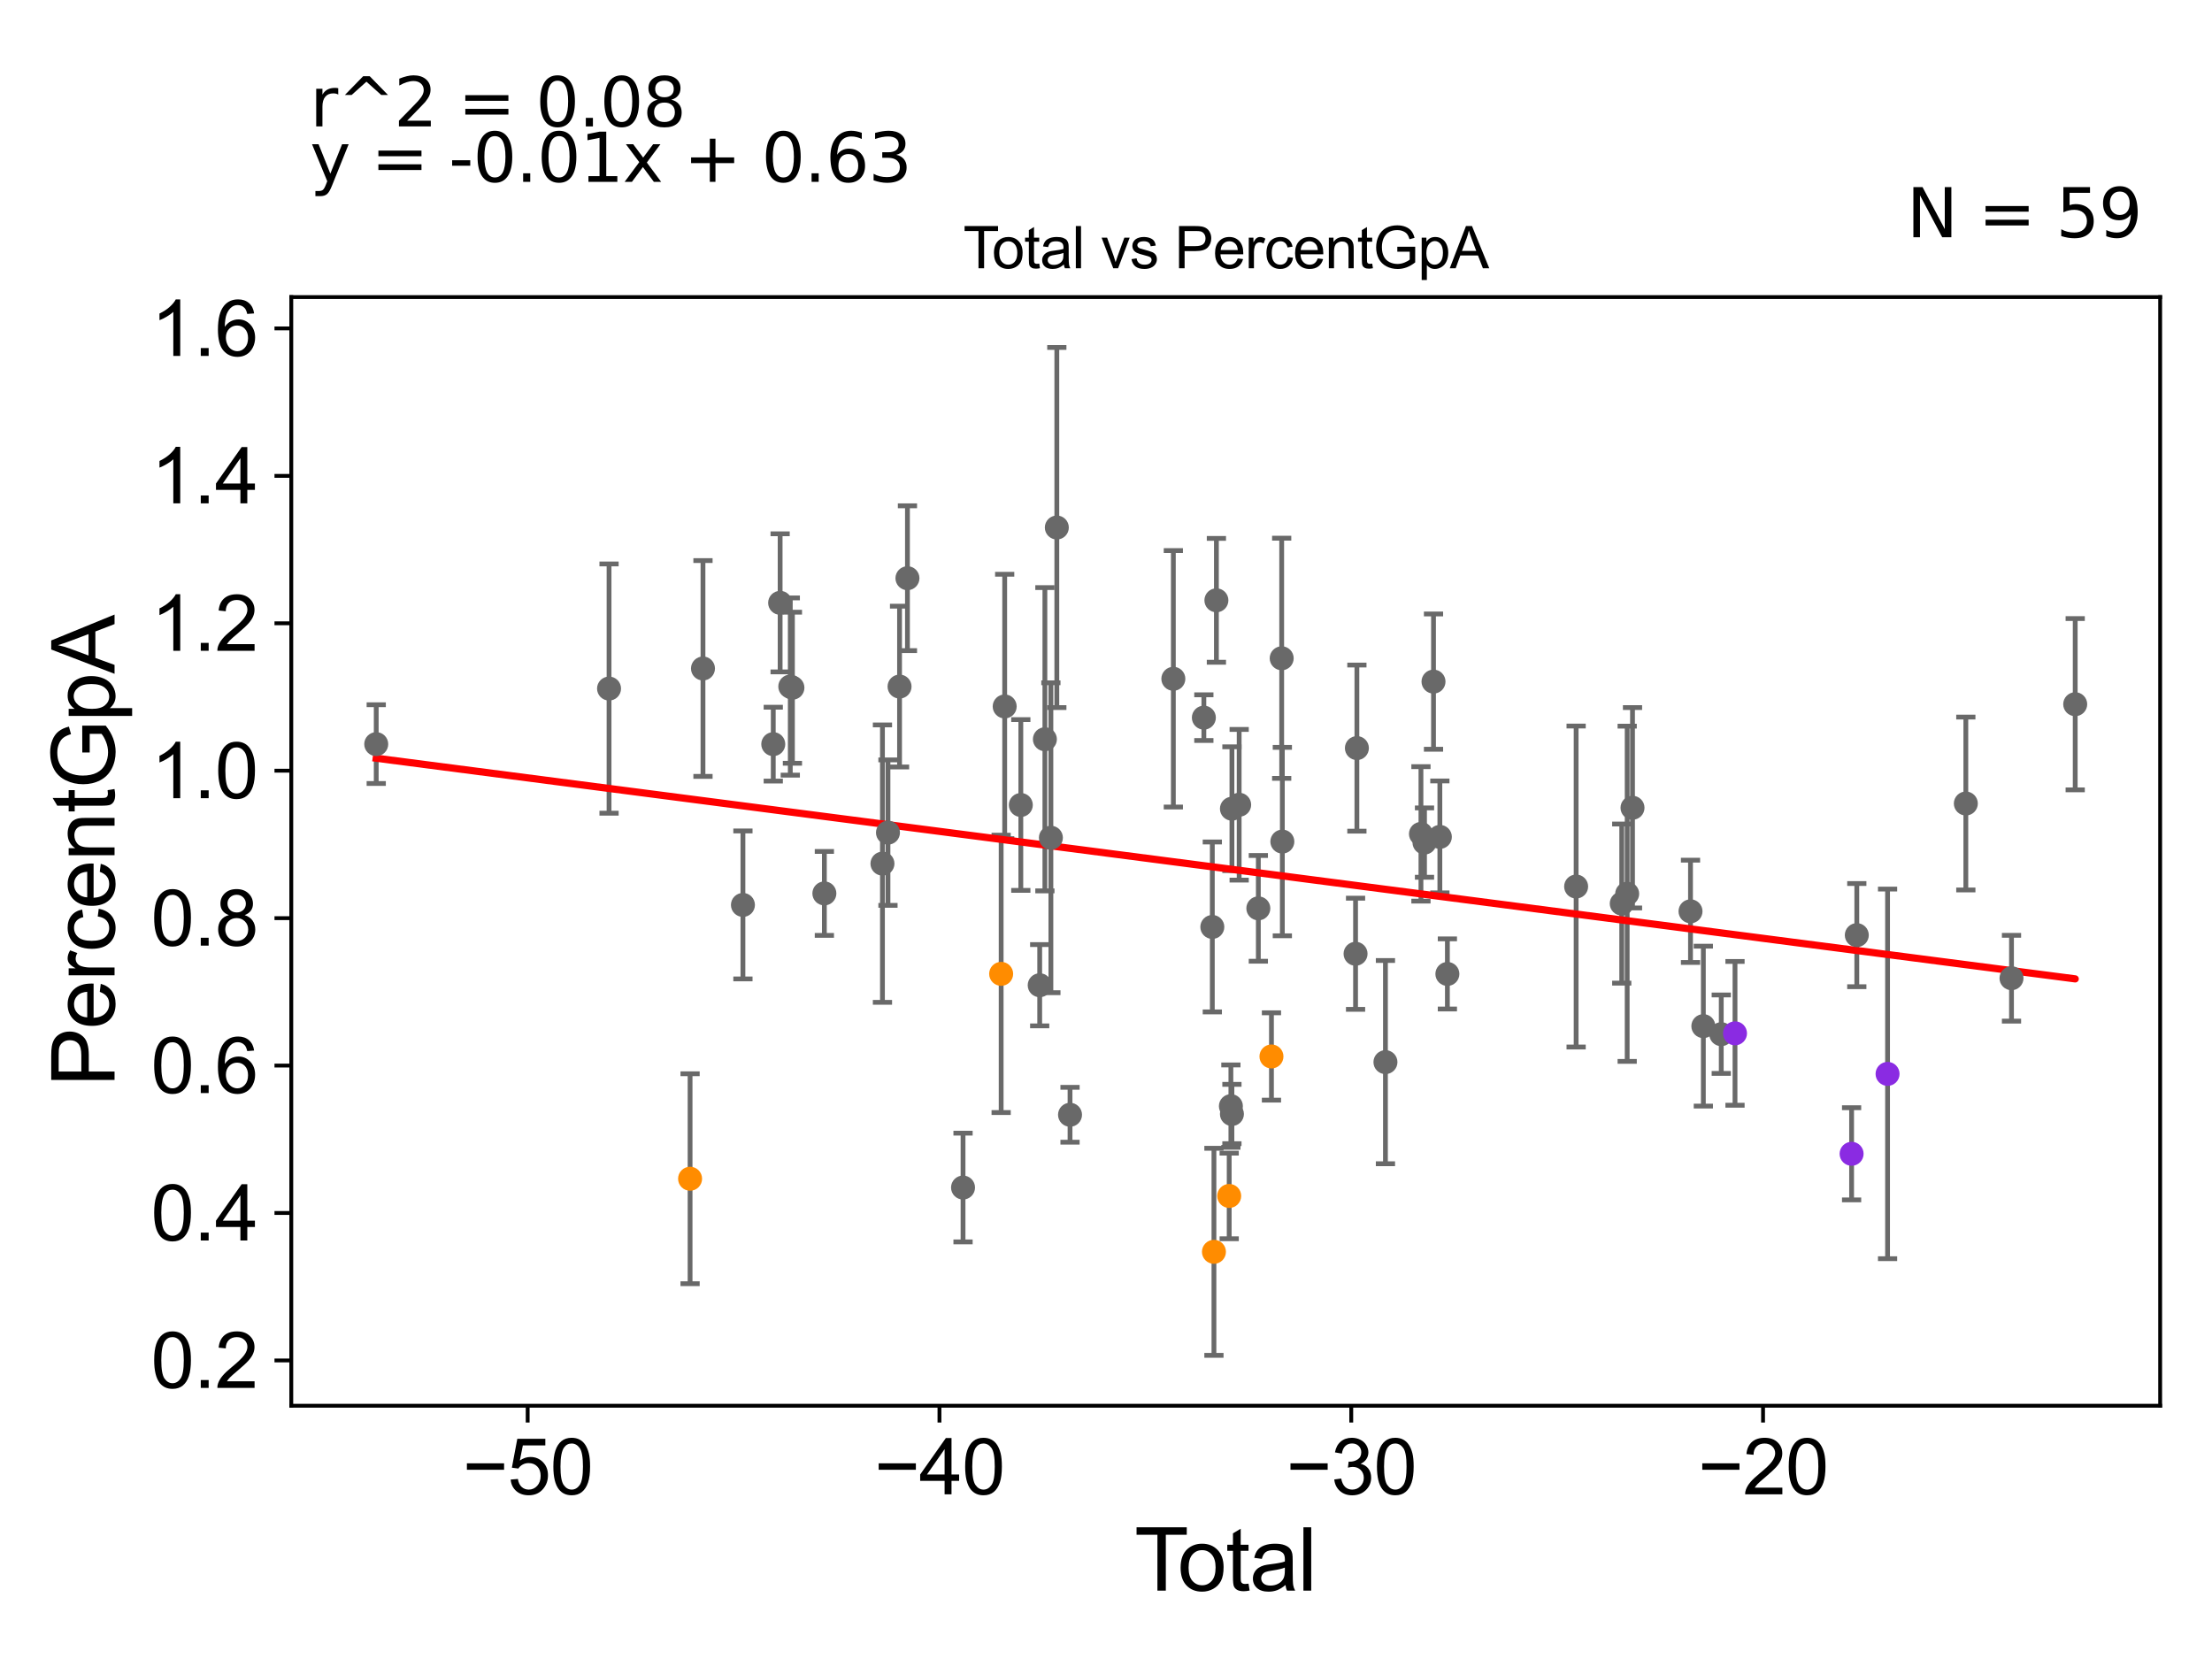 <?xml version="1.0" encoding="utf-8" standalone="no"?>
<!DOCTYPE svg PUBLIC "-//W3C//DTD SVG 1.1//EN"
  "http://www.w3.org/Graphics/SVG/1.1/DTD/svg11.dtd">
<svg xmlns:xlink="http://www.w3.org/1999/xlink" width="460.8pt" height="345.6pt" viewBox="0 0 460.8 345.6" xmlns="http://www.w3.org/2000/svg" version="1.1">
 <defs>
  <style type="text/css">*{stroke-linejoin: round; stroke-linecap: butt}</style>
 </defs>
 <g id="figure_1">
  <g id="patch_1">
   <path d="M 0 345.6 
L 460.8 345.6 
L 460.8 0 
L 0 0 
z
" style="fill: #ffffff"/>
  </g>
  <g id="axes_1">
   <g id="patch_2">
    <path d="M 60.68 292.84 
L 450 292.84 
L 450 61.886 
L 60.68 61.886 
z
" style="fill: #ffffff"/>
   </g>
   <g id="PathCollection_1">
    <defs>
     <path id="m882c957d33" d="M 0 1.118 
C 0.297 1.118 0.581 1 0.791 0.791 
C 1 0.581 1.118 0.297 1.118 0 
C 1.118 -0.297 1 -0.581 0.791 -0.791 
C 0.581 -1 0.297 -1.118 0 -1.118 
C -0.297 -1.118 -0.581 -1 -0.791 -0.791 
C -1 -0.581 -1.118 -0.297 -1.118 0 
C -1.118 0.297 -1 0.581 -0.791 0.791 
C -0.581 1 -0.297 1.118 0 1.118 
z
" style="stroke: #696969"/>
    </defs>
    <g clip-path="url(#p350c0c7e1f)">
     <use xlink:href="#m882c957d33" x="78.376" y="155.015" style="fill: #696969; stroke: #696969"/>
     <use xlink:href="#m882c957d33" x="256.632" y="232.071" style="fill: #696969; stroke: #696969"/>
     <use xlink:href="#m882c957d33" x="256.634" y="168.468" style="fill: #696969; stroke: #696969"/>
     <use xlink:href="#m882c957d33" x="258.141" y="167.646" style="fill: #696969; stroke: #696969"/>
     <use xlink:href="#m882c957d33" x="262.135" y="189.227" style="fill: #696969; stroke: #696969"/>
     <use xlink:href="#m882c957d33" x="266.999" y="137.132" style="fill: #696969; stroke: #696969"/>
     <use xlink:href="#m882c957d33" x="267.136" y="175.317" style="fill: #696969; stroke: #696969"/>
     <use xlink:href="#m882c957d33" x="282.388" y="198.688" style="fill: #696969; stroke: #696969"/>
     <use xlink:href="#m882c957d33" x="282.666" y="155.84" style="fill: #696969; stroke: #696969"/>
     <use xlink:href="#m882c957d33" x="288.614" y="221.26" style="fill: #696969; stroke: #696969"/>
     <use xlink:href="#m882c957d33" x="296.01" y="173.715" style="fill: #696969; stroke: #696969"/>
     <use xlink:href="#m882c957d33" x="296.751" y="175.524" style="fill: #696969; stroke: #696969"/>
     <use xlink:href="#m882c957d33" x="298.626" y="141.991" style="fill: #696969; stroke: #696969"/>
     <use xlink:href="#m882c957d33" x="299.95" y="174.341" style="fill: #696969; stroke: #696969"/>
     <use xlink:href="#m882c957d33" x="301.517" y="202.89" style="fill: #696969; stroke: #696969"/>
     <use xlink:href="#m882c957d33" x="328.337" y="184.68" style="fill: #696969; stroke: #696969"/>
     <use xlink:href="#m882c957d33" x="337.838" y="188.233" style="fill: #696969; stroke: #696969"/>
     <use xlink:href="#m882c957d33" x="338.972" y="186.19" style="fill: #696969; stroke: #696969"/>
     <use xlink:href="#m882c957d33" x="340.082" y="168.273" style="fill: #696969; stroke: #696969"/>
     <use xlink:href="#m882c957d33" x="352.164" y="189.844" style="fill: #696969; stroke: #696969"/>
     <use xlink:href="#m882c957d33" x="354.839" y="213.762" style="fill: #696969; stroke: #696969"/>
     <use xlink:href="#m882c957d33" x="358.569" y="215.44" style="fill: #696969; stroke: #696969"/>
     <use xlink:href="#m882c957d33" x="386.806" y="194.803" style="fill: #696969; stroke: #696969"/>
     <use xlink:href="#m882c957d33" x="409.519" y="167.387" style="fill: #696969; stroke: #696969"/>
     <use xlink:href="#m882c957d33" x="419.033" y="203.781" style="fill: #696969; stroke: #696969"/>
     <use xlink:href="#m882c957d33" x="253.399" y="125.057" style="fill: #696969; stroke: #696969"/>
     <use xlink:href="#m882c957d33" x="256.417" y="230.427" style="fill: #696969; stroke: #696969"/>
     <use xlink:href="#m882c957d33" x="252.549" y="193.1" style="fill: #696969; stroke: #696969"/>
     <use xlink:href="#m882c957d33" x="126.876" y="143.441" style="fill: #696969; stroke: #696969"/>
     <use xlink:href="#m882c957d33" x="146.443" y="139.257" style="fill: #696969; stroke: #696969"/>
     <use xlink:href="#m882c957d33" x="154.766" y="188.514" style="fill: #696969; stroke: #696969"/>
     <use xlink:href="#m882c957d33" x="161.085" y="155.017" style="fill: #696969; stroke: #696969"/>
     <use xlink:href="#m882c957d33" x="162.516" y="125.583" style="fill: #696969; stroke: #696969"/>
     <use xlink:href="#m882c957d33" x="164.631" y="143.019" style="fill: #696969; stroke: #696969"/>
     <use xlink:href="#m882c957d33" x="165.077" y="143.266" style="fill: #696969; stroke: #696969"/>
     <use xlink:href="#m882c957d33" x="171.732" y="186.114" style="fill: #696969; stroke: #696969"/>
     <use xlink:href="#m882c957d33" x="183.832" y="179.908" style="fill: #696969; stroke: #696969"/>
     <use xlink:href="#m882c957d33" x="184.98" y="173.454" style="fill: #696969; stroke: #696969"/>
     <use xlink:href="#m882c957d33" x="189.038" y="120.453" style="fill: #696969; stroke: #696969"/>
     <use xlink:href="#m882c957d33" x="200.618" y="247.387" style="fill: #696969; stroke: #696969"/>
     <use xlink:href="#m882c957d33" x="187.393" y="143.025" style="fill: #696969; stroke: #696969"/>
     <use xlink:href="#m882c957d33" x="209.295" y="147.166" style="fill: #696969; stroke: #696969"/>
     <use xlink:href="#m882c957d33" x="250.786" y="149.499" style="fill: #696969; stroke: #696969"/>
     <use xlink:href="#m882c957d33" x="244.43" y="141.405" style="fill: #696969; stroke: #696969"/>
     <use xlink:href="#m882c957d33" x="220.156" y="109.893" style="fill: #696969; stroke: #696969"/>
     <use xlink:href="#m882c957d33" x="218.92" y="174.518" style="fill: #696969; stroke: #696969"/>
     <use xlink:href="#m882c957d33" x="222.906" y="232.225" style="fill: #696969; stroke: #696969"/>
     <use xlink:href="#m882c957d33" x="217.67" y="153.997" style="fill: #696969; stroke: #696969"/>
     <use xlink:href="#m882c957d33" x="216.588" y="205.243" style="fill: #696969; stroke: #696969"/>
     <use xlink:href="#m882c957d33" x="212.656" y="167.693" style="fill: #696969; stroke: #696969"/>
     <use xlink:href="#m882c957d33" x="432.304" y="146.699" style="fill: #696969; stroke: #696969"/>
    </g>
   </g>
   <g id="PathCollection_2">
    <defs>
     <path id="mdc3b732a40" d="M 0 1.118 
C 0.297 1.118 0.581 1 0.791 0.791 
C 1 0.581 1.118 0.297 1.118 0 
C 1.118 -0.297 1 -0.581 0.791 -0.791 
C 0.581 -1 0.297 -1.118 0 -1.118 
C -0.297 -1.118 -0.581 -1 -0.791 -0.791 
C -1 -0.581 -1.118 -0.297 -1.118 0 
C -1.118 0.297 -1 0.581 -0.791 0.791 
C -0.581 1 -0.297 1.118 0 1.118 
z
" style="stroke: #ff8c00"/>
    </defs>
    <g clip-path="url(#p350c0c7e1f)">
     <use xlink:href="#mdc3b732a40" x="208.558" y="202.871" style="fill: #ff8c00; stroke: #ff8c00"/>
     <use xlink:href="#mdc3b732a40" x="252.886" y="260.776" style="fill: #ff8c00; stroke: #ff8c00"/>
     <use xlink:href="#mdc3b732a40" x="143.757" y="245.551" style="fill: #ff8c00; stroke: #ff8c00"/>
     <use xlink:href="#mdc3b732a40" x="256.064" y="249.138" style="fill: #ff8c00; stroke: #ff8c00"/>
     <use xlink:href="#mdc3b732a40" x="264.868" y="220.08" style="fill: #ff8c00; stroke: #ff8c00"/>
    </g>
   </g>
   <g id="PathCollection_3">
    <defs>
     <path id="m57d56a1d99" d="M 0 1.118 
C 0.297 1.118 0.581 1 0.791 0.791 
C 1 0.581 1.118 0.297 1.118 0 
C 1.118 -0.297 1 -0.581 0.791 -0.791 
C 0.581 -1 0.297 -1.118 0 -1.118 
C -0.297 -1.118 -0.581 -1 -0.791 -0.791 
C -1 -0.581 -1.118 -0.297 -1.118 0 
C -1.118 0.297 -1 0.581 -0.791 0.791 
C -0.581 1 -0.297 1.118 0 1.118 
z
" style="stroke: #8a2be2"/>
    </defs>
    <g clip-path="url(#p350c0c7e1f)">
     <use xlink:href="#m57d56a1d99" x="361.434" y="215.263" style="fill: #8a2be2; stroke: #8a2be2"/>
     <use xlink:href="#m57d56a1d99" x="385.722" y="240.356" style="fill: #8a2be2; stroke: #8a2be2"/>
     <use xlink:href="#m57d56a1d99" x="393.214" y="223.712" style="fill: #8a2be2; stroke: #8a2be2"/>
    </g>
   </g>
   <g id="matplotlib.axis_1">
    <g id="xtick_1">
     <g id="line2d_1">
      <defs>
       <path id="mbfb389a5a6" d="M 0 0 
L 0 3.5 
" style="stroke: #000000; stroke-width: 0.8"/>
      </defs>
      <g>
       <use xlink:href="#mbfb389a5a6" x="109.923" y="292.84" style="stroke: #000000; stroke-width: 0.8"/>
      </g>
     </g>
     <g id="text_1">
      <!-- −50 -->
      <g transform="translate(96.353 311.293)scale(0.16 -0.16)">
       <defs>
        <path id="ArialMT-2212" d="M 3381 1997 
L 356 1997 
L 356 2522 
L 3381 2522 
L 3381 1997 
z
" transform="scale(0.016)"/>
        <path id="ArialMT-35" d="M 266 1200 
L 856 1250 
Q 922 819 1161 601 
Q 1400 384 1738 384 
Q 2144 384 2425 690 
Q 2706 997 2706 1503 
Q 2706 1984 2436 2262 
Q 2166 2541 1728 2541 
Q 1456 2541 1237 2417 
Q 1019 2294 894 2097 
L 366 2166 
L 809 4519 
L 3088 4519 
L 3088 3981 
L 1259 3981 
L 1013 2750 
Q 1425 3038 1878 3038 
Q 2478 3038 2890 2622 
Q 3303 2206 3303 1553 
Q 3303 931 2941 478 
Q 2500 -78 1738 -78 
Q 1113 -78 717 272 
Q 322 622 266 1200 
z
" transform="scale(0.016)"/>
        <path id="ArialMT-30" d="M 266 2259 
Q 266 3072 433 3567 
Q 600 4063 929 4331 
Q 1259 4600 1759 4600 
Q 2128 4600 2406 4451 
Q 2684 4303 2865 4023 
Q 3047 3744 3150 3342 
Q 3253 2941 3253 2259 
Q 3253 1453 3087 958 
Q 2922 463 2592 192 
Q 2263 -78 1759 -78 
Q 1097 -78 719 397 
Q 266 969 266 2259 
z
M 844 2259 
Q 844 1131 1108 757 
Q 1372 384 1759 384 
Q 2147 384 2411 759 
Q 2675 1134 2675 2259 
Q 2675 3391 2411 3762 
Q 2147 4134 1753 4134 
Q 1366 4134 1134 3806 
Q 844 3388 844 2259 
z
" transform="scale(0.016)"/>
       </defs>
       <use xlink:href="#ArialMT-2212"/>
       <use xlink:href="#ArialMT-35" x="58.398"/>
       <use xlink:href="#ArialMT-30" x="114.014"/>
      </g>
     </g>
    </g>
    <g id="xtick_2">
     <g id="line2d_2">
      <g>
       <use xlink:href="#mbfb389a5a6" x="195.707" y="292.84" style="stroke: #000000; stroke-width: 0.8"/>
      </g>
     </g>
     <g id="text_2">
      <!-- −40 -->
      <g transform="translate(182.137 311.293)scale(0.16 -0.16)">
       <defs>
        <path id="ArialMT-34" d="M 2069 0 
L 2069 1097 
L 81 1097 
L 81 1613 
L 2172 4581 
L 2631 4581 
L 2631 1613 
L 3250 1613 
L 3250 1097 
L 2631 1097 
L 2631 0 
L 2069 0 
z
M 2069 1613 
L 2069 3678 
L 634 1613 
L 2069 1613 
z
" transform="scale(0.016)"/>
       </defs>
       <use xlink:href="#ArialMT-2212"/>
       <use xlink:href="#ArialMT-34" x="58.398"/>
       <use xlink:href="#ArialMT-30" x="114.014"/>
      </g>
     </g>
    </g>
    <g id="xtick_3">
     <g id="line2d_3">
      <g>
       <use xlink:href="#mbfb389a5a6" x="281.491" y="292.84" style="stroke: #000000; stroke-width: 0.8"/>
      </g>
     </g>
     <g id="text_3">
      <!-- −30 -->
      <g transform="translate(267.921 311.293)scale(0.16 -0.16)">
       <defs>
        <path id="ArialMT-33" d="M 269 1209 
L 831 1284 
Q 928 806 1161 595 
Q 1394 384 1728 384 
Q 2125 384 2398 659 
Q 2672 934 2672 1341 
Q 2672 1728 2419 1979 
Q 2166 2231 1775 2231 
Q 1616 2231 1378 2169 
L 1441 2663 
Q 1497 2656 1531 2656 
Q 1891 2656 2178 2843 
Q 2466 3031 2466 3422 
Q 2466 3731 2256 3934 
Q 2047 4138 1716 4138 
Q 1388 4138 1169 3931 
Q 950 3725 888 3313 
L 325 3413 
Q 428 3978 793 4289 
Q 1159 4600 1703 4600 
Q 2078 4600 2393 4439 
Q 2709 4278 2876 4000 
Q 3044 3722 3044 3409 
Q 3044 3113 2884 2869 
Q 2725 2625 2413 2481 
Q 2819 2388 3044 2092 
Q 3269 1797 3269 1353 
Q 3269 753 2831 336 
Q 2394 -81 1725 -81 
Q 1122 -81 723 278 
Q 325 638 269 1209 
z
" transform="scale(0.016)"/>
       </defs>
       <use xlink:href="#ArialMT-2212"/>
       <use xlink:href="#ArialMT-33" x="58.398"/>
       <use xlink:href="#ArialMT-30" x="114.014"/>
      </g>
     </g>
    </g>
    <g id="xtick_4">
     <g id="line2d_4">
      <g>
       <use xlink:href="#mbfb389a5a6" x="367.275" y="292.84" style="stroke: #000000; stroke-width: 0.8"/>
      </g>
     </g>
     <g id="text_4">
      <!-- −20 -->
      <g transform="translate(353.705 311.293)scale(0.16 -0.16)">
       <defs>
        <path id="ArialMT-32" d="M 3222 541 
L 3222 0 
L 194 0 
Q 188 203 259 391 
Q 375 700 629 1000 
Q 884 1300 1366 1694 
Q 2113 2306 2375 2664 
Q 2638 3022 2638 3341 
Q 2638 3675 2398 3904 
Q 2159 4134 1775 4134 
Q 1369 4134 1125 3890 
Q 881 3647 878 3216 
L 300 3275 
Q 359 3922 746 4261 
Q 1134 4600 1788 4600 
Q 2447 4600 2831 4234 
Q 3216 3869 3216 3328 
Q 3216 3053 3103 2787 
Q 2991 2522 2730 2228 
Q 2469 1934 1863 1422 
Q 1356 997 1212 845 
Q 1069 694 975 541 
L 3222 541 
z
" transform="scale(0.016)"/>
       </defs>
       <use xlink:href="#ArialMT-2212"/>
       <use xlink:href="#ArialMT-32" x="58.398"/>
       <use xlink:href="#ArialMT-30" x="114.014"/>
      </g>
     </g>
    </g>
    <g id="text_5">
     <!-- Total -->
     <g transform="translate(236.335 331.357)scale(0.18 -0.18)">
      <defs>
       <path id="ArialMT-54" d="M 1659 0 
L 1659 4041 
L 150 4041 
L 150 4581 
L 3781 4581 
L 3781 4041 
L 2266 4041 
L 2266 0 
L 1659 0 
z
" transform="scale(0.016)"/>
       <path id="ArialMT-6f" d="M 213 1659 
Q 213 2581 725 3025 
Q 1153 3394 1769 3394 
Q 2453 3394 2887 2945 
Q 3322 2497 3322 1706 
Q 3322 1066 3130 698 
Q 2938 331 2570 128 
Q 2203 -75 1769 -75 
Q 1072 -75 642 372 
Q 213 819 213 1659 
z
M 791 1659 
Q 791 1022 1069 705 
Q 1347 388 1769 388 
Q 2188 388 2466 706 
Q 2744 1025 2744 1678 
Q 2744 2294 2464 2611 
Q 2184 2928 1769 2928 
Q 1347 2928 1069 2612 
Q 791 2297 791 1659 
z
" transform="scale(0.016)"/>
       <path id="ArialMT-74" d="M 1650 503 
L 1731 6 
Q 1494 -44 1306 -44 
Q 1000 -44 831 53 
Q 663 150 594 308 
Q 525 466 525 972 
L 525 2881 
L 113 2881 
L 113 3319 
L 525 3319 
L 525 4141 
L 1084 4478 
L 1084 3319 
L 1650 3319 
L 1650 2881 
L 1084 2881 
L 1084 941 
Q 1084 700 1114 631 
Q 1144 563 1211 522 
Q 1278 481 1403 481 
Q 1497 481 1650 503 
z
" transform="scale(0.016)"/>
       <path id="ArialMT-61" d="M 2588 409 
Q 2275 144 1986 34 
Q 1697 -75 1366 -75 
Q 819 -75 525 192 
Q 231 459 231 875 
Q 231 1119 342 1320 
Q 453 1522 633 1644 
Q 813 1766 1038 1828 
Q 1203 1872 1538 1913 
Q 2219 1994 2541 2106 
Q 2544 2222 2544 2253 
Q 2544 2597 2384 2738 
Q 2169 2928 1744 2928 
Q 1347 2928 1158 2789 
Q 969 2650 878 2297 
L 328 2372 
Q 403 2725 575 2942 
Q 747 3159 1072 3276 
Q 1397 3394 1825 3394 
Q 2250 3394 2515 3294 
Q 2781 3194 2906 3042 
Q 3031 2891 3081 2659 
Q 3109 2516 3109 2141 
L 3109 1391 
Q 3109 606 3145 398 
Q 3181 191 3288 0 
L 2700 0 
Q 2613 175 2588 409 
z
M 2541 1666 
Q 2234 1541 1622 1453 
Q 1275 1403 1131 1340 
Q 988 1278 909 1158 
Q 831 1038 831 891 
Q 831 666 1001 516 
Q 1172 366 1500 366 
Q 1825 366 2078 508 
Q 2331 650 2450 897 
Q 2541 1088 2541 1459 
L 2541 1666 
z
" transform="scale(0.016)"/>
       <path id="ArialMT-6c" d="M 409 0 
L 409 4581 
L 972 4581 
L 972 0 
L 409 0 
z
" transform="scale(0.016)"/>
      </defs>
      <use xlink:href="#ArialMT-54"/>
      <use xlink:href="#ArialMT-6f" x="49.959"/>
      <use xlink:href="#ArialMT-74" x="105.574"/>
      <use xlink:href="#ArialMT-61" x="133.357"/>
      <use xlink:href="#ArialMT-6c" x="188.973"/>
     </g>
    </g>
   </g>
   <g id="matplotlib.axis_2">
    <g id="ytick_1">
     <g id="line2d_5">
      <defs>
       <path id="m1914b3f029" d="M 0 0 
L -3.5 0 
" style="stroke: #000000; stroke-width: 0.8"/>
      </defs>
      <g>
       <use xlink:href="#m1914b3f029" x="60.68" y="283.401" style="stroke: #000000; stroke-width: 0.8"/>
      </g>
     </g>
     <g id="text_6">
      <!-- 0.2 -->
      <g transform="translate(31.44 289.127)scale(0.16 -0.16)">
       <defs>
        <path id="ArialMT-2e" d="M 581 0 
L 581 641 
L 1222 641 
L 1222 0 
L 581 0 
z
" transform="scale(0.016)"/>
       </defs>
       <use xlink:href="#ArialMT-30"/>
       <use xlink:href="#ArialMT-2e" x="55.615"/>
       <use xlink:href="#ArialMT-32" x="83.398"/>
      </g>
     </g>
    </g>
    <g id="ytick_2">
     <g id="line2d_6">
      <g>
       <use xlink:href="#m1914b3f029" x="60.68" y="252.689" style="stroke: #000000; stroke-width: 0.8"/>
      </g>
     </g>
     <g id="text_7">
      <!-- 0.4 -->
      <g transform="translate(31.44 258.415)scale(0.16 -0.16)">
       <use xlink:href="#ArialMT-30"/>
       <use xlink:href="#ArialMT-2e" x="55.615"/>
       <use xlink:href="#ArialMT-34" x="83.398"/>
      </g>
     </g>
    </g>
    <g id="ytick_3">
     <g id="line2d_7">
      <g>
       <use xlink:href="#m1914b3f029" x="60.68" y="221.977" style="stroke: #000000; stroke-width: 0.8"/>
      </g>
     </g>
     <g id="text_8">
      <!-- 0.6 -->
      <g transform="translate(31.44 227.703)scale(0.16 -0.16)">
       <defs>
        <path id="ArialMT-36" d="M 3184 3459 
L 2625 3416 
Q 2550 3747 2413 3897 
Q 2184 4138 1850 4138 
Q 1581 4138 1378 3988 
Q 1113 3794 959 3422 
Q 806 3050 800 2363 
Q 1003 2672 1297 2822 
Q 1591 2972 1913 2972 
Q 2475 2972 2870 2558 
Q 3266 2144 3266 1488 
Q 3266 1056 3080 686 
Q 2894 316 2569 119 
Q 2244 -78 1831 -78 
Q 1128 -78 684 439 
Q 241 956 241 2144 
Q 241 3472 731 4075 
Q 1159 4600 1884 4600 
Q 2425 4600 2770 4297 
Q 3116 3994 3184 3459 
z
M 888 1484 
Q 888 1194 1011 928 
Q 1134 663 1356 523 
Q 1578 384 1822 384 
Q 2178 384 2434 671 
Q 2691 959 2691 1453 
Q 2691 1928 2437 2201 
Q 2184 2475 1800 2475 
Q 1419 2475 1153 2201 
Q 888 1928 888 1484 
z
" transform="scale(0.016)"/>
       </defs>
       <use xlink:href="#ArialMT-30"/>
       <use xlink:href="#ArialMT-2e" x="55.615"/>
       <use xlink:href="#ArialMT-36" x="83.398"/>
      </g>
     </g>
    </g>
    <g id="ytick_4">
     <g id="line2d_8">
      <g>
       <use xlink:href="#m1914b3f029" x="60.68" y="191.265" style="stroke: #000000; stroke-width: 0.8"/>
      </g>
     </g>
     <g id="text_9">
      <!-- 0.8 -->
      <g transform="translate(31.44 196.991)scale(0.16 -0.16)">
       <defs>
        <path id="ArialMT-38" d="M 1131 2484 
Q 781 2613 612 2850 
Q 444 3088 444 3419 
Q 444 3919 803 4259 
Q 1163 4600 1759 4600 
Q 2359 4600 2725 4251 
Q 3091 3903 3091 3403 
Q 3091 3084 2923 2848 
Q 2756 2613 2416 2484 
Q 2838 2347 3058 2040 
Q 3278 1734 3278 1309 
Q 3278 722 2862 322 
Q 2447 -78 1769 -78 
Q 1091 -78 675 323 
Q 259 725 259 1325 
Q 259 1772 486 2073 
Q 713 2375 1131 2484 
z
M 1019 3438 
Q 1019 3113 1228 2906 
Q 1438 2700 1772 2700 
Q 2097 2700 2305 2904 
Q 2513 3109 2513 3406 
Q 2513 3716 2298 3927 
Q 2084 4138 1766 4138 
Q 1444 4138 1231 3931 
Q 1019 3725 1019 3438 
z
M 838 1322 
Q 838 1081 952 856 
Q 1066 631 1291 507 
Q 1516 384 1775 384 
Q 2178 384 2440 643 
Q 2703 903 2703 1303 
Q 2703 1709 2433 1975 
Q 2163 2241 1756 2241 
Q 1359 2241 1098 1978 
Q 838 1716 838 1322 
z
" transform="scale(0.016)"/>
       </defs>
       <use xlink:href="#ArialMT-30"/>
       <use xlink:href="#ArialMT-2e" x="55.615"/>
       <use xlink:href="#ArialMT-38" x="83.398"/>
      </g>
     </g>
    </g>
    <g id="ytick_5">
     <g id="line2d_9">
      <g>
       <use xlink:href="#m1914b3f029" x="60.68" y="160.553" style="stroke: #000000; stroke-width: 0.8"/>
      </g>
     </g>
     <g id="text_10">
      <!-- 1.0 -->
      <g transform="translate(31.44 166.279)scale(0.16 -0.16)">
       <defs>
        <path id="ArialMT-31" d="M 2384 0 
L 1822 0 
L 1822 3584 
Q 1619 3391 1289 3197 
Q 959 3003 697 2906 
L 697 3450 
Q 1169 3672 1522 3987 
Q 1875 4303 2022 4600 
L 2384 4600 
L 2384 0 
z
" transform="scale(0.016)"/>
       </defs>
       <use xlink:href="#ArialMT-31"/>
       <use xlink:href="#ArialMT-2e" x="55.615"/>
       <use xlink:href="#ArialMT-30" x="83.398"/>
      </g>
     </g>
    </g>
    <g id="ytick_6">
     <g id="line2d_10">
      <g>
       <use xlink:href="#m1914b3f029" x="60.68" y="129.841" style="stroke: #000000; stroke-width: 0.8"/>
      </g>
     </g>
     <g id="text_11">
      <!-- 1.2 -->
      <g transform="translate(31.44 135.567)scale(0.16 -0.16)">
       <use xlink:href="#ArialMT-31"/>
       <use xlink:href="#ArialMT-2e" x="55.615"/>
       <use xlink:href="#ArialMT-32" x="83.398"/>
      </g>
     </g>
    </g>
    <g id="ytick_7">
     <g id="line2d_11">
      <g>
       <use xlink:href="#m1914b3f029" x="60.68" y="99.129" style="stroke: #000000; stroke-width: 0.8"/>
      </g>
     </g>
     <g id="text_12">
      <!-- 1.4 -->
      <g transform="translate(31.44 104.856)scale(0.16 -0.16)">
       <use xlink:href="#ArialMT-31"/>
       <use xlink:href="#ArialMT-2e" x="55.615"/>
       <use xlink:href="#ArialMT-34" x="83.398"/>
      </g>
     </g>
    </g>
    <g id="ytick_8">
     <g id="line2d_12">
      <g>
       <use xlink:href="#m1914b3f029" x="60.68" y="68.417" style="stroke: #000000; stroke-width: 0.8"/>
      </g>
     </g>
     <g id="text_13">
      <!-- 1.6 -->
      <g transform="translate(31.44 74.144)scale(0.16 -0.16)">
       <use xlink:href="#ArialMT-31"/>
       <use xlink:href="#ArialMT-2e" x="55.615"/>
       <use xlink:href="#ArialMT-36" x="83.398"/>
      </g>
     </g>
    </g>
    <g id="text_14">
     <!-- PercentGpA -->
     <g transform="translate(23.863 226.386)rotate(-90)scale(0.18 -0.18)">
      <defs>
       <path id="ArialMT-50" d="M 494 0 
L 494 4581 
L 2222 4581 
Q 2678 4581 2919 4538 
Q 3256 4481 3484 4323 
Q 3713 4166 3852 3881 
Q 3991 3597 3991 3256 
Q 3991 2672 3619 2267 
Q 3247 1863 2275 1863 
L 1100 1863 
L 1100 0 
L 494 0 
z
M 1100 2403 
L 2284 2403 
Q 2872 2403 3119 2622 
Q 3366 2841 3366 3238 
Q 3366 3525 3220 3729 
Q 3075 3934 2838 4000 
Q 2684 4041 2272 4041 
L 1100 4041 
L 1100 2403 
z
" transform="scale(0.016)"/>
       <path id="ArialMT-65" d="M 2694 1069 
L 3275 997 
Q 3138 488 2766 206 
Q 2394 -75 1816 -75 
Q 1088 -75 661 373 
Q 234 822 234 1631 
Q 234 2469 665 2931 
Q 1097 3394 1784 3394 
Q 2450 3394 2872 2941 
Q 3294 2488 3294 1666 
Q 3294 1616 3291 1516 
L 816 1516 
Q 847 969 1125 678 
Q 1403 388 1819 388 
Q 2128 388 2347 550 
Q 2566 713 2694 1069 
z
M 847 1978 
L 2700 1978 
Q 2663 2397 2488 2606 
Q 2219 2931 1791 2931 
Q 1403 2931 1139 2672 
Q 875 2413 847 1978 
z
" transform="scale(0.016)"/>
       <path id="ArialMT-72" d="M 416 0 
L 416 3319 
L 922 3319 
L 922 2816 
Q 1116 3169 1280 3281 
Q 1444 3394 1641 3394 
Q 1925 3394 2219 3213 
L 2025 2691 
Q 1819 2813 1613 2813 
Q 1428 2813 1281 2702 
Q 1134 2591 1072 2394 
Q 978 2094 978 1738 
L 978 0 
L 416 0 
z
" transform="scale(0.016)"/>
       <path id="ArialMT-63" d="M 2588 1216 
L 3141 1144 
Q 3050 572 2676 248 
Q 2303 -75 1759 -75 
Q 1078 -75 664 370 
Q 250 816 250 1647 
Q 250 2184 428 2587 
Q 606 2991 970 3192 
Q 1334 3394 1763 3394 
Q 2303 3394 2647 3120 
Q 2991 2847 3088 2344 
L 2541 2259 
Q 2463 2594 2264 2762 
Q 2066 2931 1784 2931 
Q 1359 2931 1093 2626 
Q 828 2322 828 1663 
Q 828 994 1084 691 
Q 1341 388 1753 388 
Q 2084 388 2306 591 
Q 2528 794 2588 1216 
z
" transform="scale(0.016)"/>
       <path id="ArialMT-6e" d="M 422 0 
L 422 3319 
L 928 3319 
L 928 2847 
Q 1294 3394 1984 3394 
Q 2284 3394 2536 3286 
Q 2788 3178 2913 3003 
Q 3038 2828 3088 2588 
Q 3119 2431 3119 2041 
L 3119 0 
L 2556 0 
L 2556 2019 
Q 2556 2363 2490 2533 
Q 2425 2703 2258 2804 
Q 2091 2906 1866 2906 
Q 1506 2906 1245 2678 
Q 984 2450 984 1813 
L 984 0 
L 422 0 
z
" transform="scale(0.016)"/>
       <path id="ArialMT-47" d="M 2638 1797 
L 2638 2334 
L 4578 2338 
L 4578 638 
Q 4131 281 3656 101 
Q 3181 -78 2681 -78 
Q 2006 -78 1454 211 
Q 903 500 622 1047 
Q 341 1594 341 2269 
Q 341 2938 620 3517 
Q 900 4097 1425 4378 
Q 1950 4659 2634 4659 
Q 3131 4659 3532 4498 
Q 3934 4338 4162 4050 
Q 4391 3763 4509 3300 
L 3963 3150 
Q 3859 3500 3706 3700 
Q 3553 3900 3268 4020 
Q 2984 4141 2638 4141 
Q 2222 4141 1919 4014 
Q 1616 3888 1430 3681 
Q 1244 3475 1141 3228 
Q 966 2803 966 2306 
Q 966 1694 1177 1281 
Q 1388 869 1791 669 
Q 2194 469 2647 469 
Q 3041 469 3416 620 
Q 3791 772 3984 944 
L 3984 1797 
L 2638 1797 
z
" transform="scale(0.016)"/>
       <path id="ArialMT-70" d="M 422 -1272 
L 422 3319 
L 934 3319 
L 934 2888 
Q 1116 3141 1344 3267 
Q 1572 3394 1897 3394 
Q 2322 3394 2647 3175 
Q 2972 2956 3137 2557 
Q 3303 2159 3303 1684 
Q 3303 1175 3120 767 
Q 2938 359 2589 142 
Q 2241 -75 1856 -75 
Q 1575 -75 1351 44 
Q 1128 163 984 344 
L 984 -1272 
L 422 -1272 
z
M 931 1641 
Q 931 1000 1190 694 
Q 1450 388 1819 388 
Q 2194 388 2461 705 
Q 2728 1022 2728 1688 
Q 2728 2322 2467 2637 
Q 2206 2953 1844 2953 
Q 1484 2953 1207 2617 
Q 931 2281 931 1641 
z
" transform="scale(0.016)"/>
       <path id="ArialMT-41" d="M -9 0 
L 1750 4581 
L 2403 4581 
L 4278 0 
L 3588 0 
L 3053 1388 
L 1138 1388 
L 634 0 
L -9 0 
z
M 1313 1881 
L 2866 1881 
L 2388 3150 
Q 2169 3728 2063 4100 
Q 1975 3659 1816 3225 
L 1313 1881 
z
" transform="scale(0.016)"/>
      </defs>
      <use xlink:href="#ArialMT-50"/>
      <use xlink:href="#ArialMT-65" x="66.699"/>
      <use xlink:href="#ArialMT-72" x="122.314"/>
      <use xlink:href="#ArialMT-63" x="155.615"/>
      <use xlink:href="#ArialMT-65" x="205.615"/>
      <use xlink:href="#ArialMT-6e" x="261.23"/>
      <use xlink:href="#ArialMT-74" x="316.846"/>
      <use xlink:href="#ArialMT-47" x="344.629"/>
      <use xlink:href="#ArialMT-70" x="422.412"/>
      <use xlink:href="#ArialMT-41" x="478.027"/>
     </g>
    </g>
   </g>
   <g id="LineCollection_1">
    <path d="M 78.376 163.217 
L 78.376 146.813 
" clip-path="url(#p350c0c7e1f)" style="fill: none; stroke: #696969"/>
    <path d="M 256.632 238.249 
L 256.632 225.892 
" clip-path="url(#p350c0c7e1f)" style="fill: none; stroke: #696969"/>
    <path d="M 256.634 181.36 
L 256.634 155.576 
" clip-path="url(#p350c0c7e1f)" style="fill: none; stroke: #696969"/>
    <path d="M 258.141 183.339 
L 258.141 151.953 
" clip-path="url(#p350c0c7e1f)" style="fill: none; stroke: #696969"/>
    <path d="M 262.135 200.241 
L 262.135 178.213 
" clip-path="url(#p350c0c7e1f)" style="fill: none; stroke: #696969"/>
    <path d="M 266.999 162.145 
L 266.999 112.118 
" clip-path="url(#p350c0c7e1f)" style="fill: none; stroke: #696969"/>
    <path d="M 267.136 194.946 
L 267.136 155.689 
" clip-path="url(#p350c0c7e1f)" style="fill: none; stroke: #696969"/>
    <path d="M 282.388 210.268 
L 282.388 187.108 
" clip-path="url(#p350c0c7e1f)" style="fill: none; stroke: #696969"/>
    <path d="M 282.666 173.142 
L 282.666 138.538 
" clip-path="url(#p350c0c7e1f)" style="fill: none; stroke: #696969"/>
    <path d="M 288.614 242.429 
L 288.614 200.09 
" clip-path="url(#p350c0c7e1f)" style="fill: none; stroke: #696969"/>
    <path d="M 296.01 187.721 
L 296.01 159.709 
" clip-path="url(#p350c0c7e1f)" style="fill: none; stroke: #696969"/>
    <path d="M 296.751 182.748 
L 296.751 168.299 
" clip-path="url(#p350c0c7e1f)" style="fill: none; stroke: #696969"/>
    <path d="M 298.626 156.081 
L 298.626 127.901 
" clip-path="url(#p350c0c7e1f)" style="fill: none; stroke: #696969"/>
    <path d="M 299.95 185.997 
L 299.95 162.685 
" clip-path="url(#p350c0c7e1f)" style="fill: none; stroke: #696969"/>
    <path d="M 301.517 210.195 
L 301.517 195.585 
" clip-path="url(#p350c0c7e1f)" style="fill: none; stroke: #696969"/>
    <path d="M 328.337 218.11 
L 328.337 151.25 
" clip-path="url(#p350c0c7e1f)" style="fill: none; stroke: #696969"/>
    <path d="M 337.838 204.805 
L 337.838 171.661 
" clip-path="url(#p350c0c7e1f)" style="fill: none; stroke: #696969"/>
    <path d="M 338.972 221.106 
L 338.972 151.274 
" clip-path="url(#p350c0c7e1f)" style="fill: none; stroke: #696969"/>
    <path d="M 340.082 189.144 
L 340.082 147.401 
" clip-path="url(#p350c0c7e1f)" style="fill: none; stroke: #696969"/>
    <path d="M 352.164 200.497 
L 352.164 179.192 
" clip-path="url(#p350c0c7e1f)" style="fill: none; stroke: #696969"/>
    <path d="M 354.839 230.42 
L 354.839 197.103 
" clip-path="url(#p350c0c7e1f)" style="fill: none; stroke: #696969"/>
    <path d="M 358.569 223.609 
L 358.569 207.271 
" clip-path="url(#p350c0c7e1f)" style="fill: none; stroke: #696969"/>
    <path d="M 386.806 205.55 
L 386.806 184.055 
" clip-path="url(#p350c0c7e1f)" style="fill: none; stroke: #696969"/>
    <path d="M 409.519 185.395 
L 409.519 149.38 
" clip-path="url(#p350c0c7e1f)" style="fill: none; stroke: #696969"/>
    <path d="M 419.033 212.719 
L 419.033 194.843 
" clip-path="url(#p350c0c7e1f)" style="fill: none; stroke: #696969"/>
    <path d="M 253.399 137.958 
L 253.399 112.156 
" clip-path="url(#p350c0c7e1f)" style="fill: none; stroke: #696969"/>
    <path d="M 256.417 239.008 
L 256.417 221.846 
" clip-path="url(#p350c0c7e1f)" style="fill: none; stroke: #696969"/>
    <path d="M 252.549 210.801 
L 252.549 175.398 
" clip-path="url(#p350c0c7e1f)" style="fill: none; stroke: #696969"/>
    <path d="M 126.876 169.403 
L 126.876 117.479 
" clip-path="url(#p350c0c7e1f)" style="fill: none; stroke: #696969"/>
    <path d="M 146.443 161.736 
L 146.443 116.779 
" clip-path="url(#p350c0c7e1f)" style="fill: none; stroke: #696969"/>
    <path d="M 154.766 203.928 
L 154.766 173.101 
" clip-path="url(#p350c0c7e1f)" style="fill: none; stroke: #696969"/>
    <path d="M 161.085 162.708 
L 161.085 147.325 
" clip-path="url(#p350c0c7e1f)" style="fill: none; stroke: #696969"/>
    <path d="M 162.516 139.966 
L 162.516 111.201 
" clip-path="url(#p350c0c7e1f)" style="fill: none; stroke: #696969"/>
    <path d="M 164.631 161.478 
L 164.631 124.56 
" clip-path="url(#p350c0c7e1f)" style="fill: none; stroke: #696969"/>
    <path d="M 165.077 159.003 
L 165.077 127.53 
" clip-path="url(#p350c0c7e1f)" style="fill: none; stroke: #696969"/>
    <path d="M 171.732 194.856 
L 171.732 177.371 
" clip-path="url(#p350c0c7e1f)" style="fill: none; stroke: #696969"/>
    <path d="M 183.832 208.801 
L 183.832 151.015 
" clip-path="url(#p350c0c7e1f)" style="fill: none; stroke: #696969"/>
    <path d="M 184.98 188.606 
L 184.98 158.303 
" clip-path="url(#p350c0c7e1f)" style="fill: none; stroke: #696969"/>
    <path d="M 189.038 135.538 
L 189.038 105.368 
" clip-path="url(#p350c0c7e1f)" style="fill: none; stroke: #696969"/>
    <path d="M 200.618 258.713 
L 200.618 236.06 
" clip-path="url(#p350c0c7e1f)" style="fill: none; stroke: #696969"/>
    <path d="M 187.393 159.773 
L 187.393 126.277 
" clip-path="url(#p350c0c7e1f)" style="fill: none; stroke: #696969"/>
    <path d="M 209.295 174.705 
L 209.295 119.628 
" clip-path="url(#p350c0c7e1f)" style="fill: none; stroke: #696969"/>
    <path d="M 250.786 154.26 
L 250.786 144.739 
" clip-path="url(#p350c0c7e1f)" style="fill: none; stroke: #696969"/>
    <path d="M 244.43 168.114 
L 244.43 114.696 
" clip-path="url(#p350c0c7e1f)" style="fill: none; stroke: #696969"/>
    <path d="M 220.156 147.402 
L 220.156 72.384 
" clip-path="url(#p350c0c7e1f)" style="fill: none; stroke: #696969"/>
    <path d="M 218.92 206.794 
L 218.92 142.241 
" clip-path="url(#p350c0c7e1f)" style="fill: none; stroke: #696969"/>
    <path d="M 222.906 237.942 
L 222.906 226.507 
" clip-path="url(#p350c0c7e1f)" style="fill: none; stroke: #696969"/>
    <path d="M 217.67 185.585 
L 217.67 122.41 
" clip-path="url(#p350c0c7e1f)" style="fill: none; stroke: #696969"/>
    <path d="M 216.588 213.71 
L 216.588 196.775 
" clip-path="url(#p350c0c7e1f)" style="fill: none; stroke: #696969"/>
    <path d="M 212.656 185.48 
L 212.656 149.906 
" clip-path="url(#p350c0c7e1f)" style="fill: none; stroke: #696969"/>
    <path d="M 432.304 164.544 
L 432.304 128.855 
" clip-path="url(#p350c0c7e1f)" style="fill: none; stroke: #696969"/>
   </g>
   <g id="line2d_13">
    <defs>
     <path id="m997f449380" d="M 2 0 
L -2 -0 
" style="stroke: #696969"/>
    </defs>
    <g clip-path="url(#p350c0c7e1f)">
     <use xlink:href="#m997f449380" x="78.376" y="163.217" style="fill: #696969; stroke: #696969"/>
     <use xlink:href="#m997f449380" x="256.632" y="238.249" style="fill: #696969; stroke: #696969"/>
     <use xlink:href="#m997f449380" x="256.634" y="181.36" style="fill: #696969; stroke: #696969"/>
     <use xlink:href="#m997f449380" x="258.141" y="183.339" style="fill: #696969; stroke: #696969"/>
     <use xlink:href="#m997f449380" x="262.135" y="200.241" style="fill: #696969; stroke: #696969"/>
     <use xlink:href="#m997f449380" x="266.999" y="162.145" style="fill: #696969; stroke: #696969"/>
     <use xlink:href="#m997f449380" x="267.136" y="194.946" style="fill: #696969; stroke: #696969"/>
     <use xlink:href="#m997f449380" x="282.388" y="210.268" style="fill: #696969; stroke: #696969"/>
     <use xlink:href="#m997f449380" x="282.666" y="173.142" style="fill: #696969; stroke: #696969"/>
     <use xlink:href="#m997f449380" x="288.614" y="242.429" style="fill: #696969; stroke: #696969"/>
     <use xlink:href="#m997f449380" x="296.01" y="187.721" style="fill: #696969; stroke: #696969"/>
     <use xlink:href="#m997f449380" x="296.751" y="182.748" style="fill: #696969; stroke: #696969"/>
     <use xlink:href="#m997f449380" x="298.626" y="156.081" style="fill: #696969; stroke: #696969"/>
     <use xlink:href="#m997f449380" x="299.95" y="185.997" style="fill: #696969; stroke: #696969"/>
     <use xlink:href="#m997f449380" x="301.517" y="210.195" style="fill: #696969; stroke: #696969"/>
     <use xlink:href="#m997f449380" x="328.337" y="218.11" style="fill: #696969; stroke: #696969"/>
     <use xlink:href="#m997f449380" x="337.838" y="204.805" style="fill: #696969; stroke: #696969"/>
     <use xlink:href="#m997f449380" x="338.972" y="221.106" style="fill: #696969; stroke: #696969"/>
     <use xlink:href="#m997f449380" x="340.082" y="189.144" style="fill: #696969; stroke: #696969"/>
     <use xlink:href="#m997f449380" x="352.164" y="200.497" style="fill: #696969; stroke: #696969"/>
     <use xlink:href="#m997f449380" x="354.839" y="230.42" style="fill: #696969; stroke: #696969"/>
     <use xlink:href="#m997f449380" x="358.569" y="223.609" style="fill: #696969; stroke: #696969"/>
     <use xlink:href="#m997f449380" x="386.806" y="205.55" style="fill: #696969; stroke: #696969"/>
     <use xlink:href="#m997f449380" x="409.519" y="185.395" style="fill: #696969; stroke: #696969"/>
     <use xlink:href="#m997f449380" x="419.033" y="212.719" style="fill: #696969; stroke: #696969"/>
     <use xlink:href="#m997f449380" x="253.399" y="137.958" style="fill: #696969; stroke: #696969"/>
     <use xlink:href="#m997f449380" x="256.417" y="239.008" style="fill: #696969; stroke: #696969"/>
     <use xlink:href="#m997f449380" x="252.549" y="210.801" style="fill: #696969; stroke: #696969"/>
     <use xlink:href="#m997f449380" x="126.876" y="169.403" style="fill: #696969; stroke: #696969"/>
     <use xlink:href="#m997f449380" x="146.443" y="161.736" style="fill: #696969; stroke: #696969"/>
     <use xlink:href="#m997f449380" x="154.766" y="203.928" style="fill: #696969; stroke: #696969"/>
     <use xlink:href="#m997f449380" x="161.085" y="162.708" style="fill: #696969; stroke: #696969"/>
     <use xlink:href="#m997f449380" x="162.516" y="139.966" style="fill: #696969; stroke: #696969"/>
     <use xlink:href="#m997f449380" x="164.631" y="161.478" style="fill: #696969; stroke: #696969"/>
     <use xlink:href="#m997f449380" x="165.077" y="159.003" style="fill: #696969; stroke: #696969"/>
     <use xlink:href="#m997f449380" x="171.732" y="194.856" style="fill: #696969; stroke: #696969"/>
     <use xlink:href="#m997f449380" x="183.832" y="208.801" style="fill: #696969; stroke: #696969"/>
     <use xlink:href="#m997f449380" x="184.98" y="188.606" style="fill: #696969; stroke: #696969"/>
     <use xlink:href="#m997f449380" x="189.038" y="135.538" style="fill: #696969; stroke: #696969"/>
     <use xlink:href="#m997f449380" x="200.618" y="258.713" style="fill: #696969; stroke: #696969"/>
     <use xlink:href="#m997f449380" x="187.393" y="159.773" style="fill: #696969; stroke: #696969"/>
     <use xlink:href="#m997f449380" x="209.295" y="174.705" style="fill: #696969; stroke: #696969"/>
     <use xlink:href="#m997f449380" x="250.786" y="154.26" style="fill: #696969; stroke: #696969"/>
     <use xlink:href="#m997f449380" x="244.43" y="168.114" style="fill: #696969; stroke: #696969"/>
     <use xlink:href="#m997f449380" x="220.156" y="147.402" style="fill: #696969; stroke: #696969"/>
     <use xlink:href="#m997f449380" x="218.92" y="206.794" style="fill: #696969; stroke: #696969"/>
     <use xlink:href="#m997f449380" x="222.906" y="237.942" style="fill: #696969; stroke: #696969"/>
     <use xlink:href="#m997f449380" x="217.67" y="185.585" style="fill: #696969; stroke: #696969"/>
     <use xlink:href="#m997f449380" x="216.588" y="213.71" style="fill: #696969; stroke: #696969"/>
     <use xlink:href="#m997f449380" x="212.656" y="185.48" style="fill: #696969; stroke: #696969"/>
     <use xlink:href="#m997f449380" x="432.304" y="164.544" style="fill: #696969; stroke: #696969"/>
    </g>
   </g>
   <g id="line2d_14">
    <g clip-path="url(#p350c0c7e1f)">
     <use xlink:href="#m997f449380" x="78.376" y="146.813" style="fill: #696969; stroke: #696969"/>
     <use xlink:href="#m997f449380" x="256.632" y="225.892" style="fill: #696969; stroke: #696969"/>
     <use xlink:href="#m997f449380" x="256.634" y="155.576" style="fill: #696969; stroke: #696969"/>
     <use xlink:href="#m997f449380" x="258.141" y="151.953" style="fill: #696969; stroke: #696969"/>
     <use xlink:href="#m997f449380" x="262.135" y="178.213" style="fill: #696969; stroke: #696969"/>
     <use xlink:href="#m997f449380" x="266.999" y="112.118" style="fill: #696969; stroke: #696969"/>
     <use xlink:href="#m997f449380" x="267.136" y="155.689" style="fill: #696969; stroke: #696969"/>
     <use xlink:href="#m997f449380" x="282.388" y="187.108" style="fill: #696969; stroke: #696969"/>
     <use xlink:href="#m997f449380" x="282.666" y="138.538" style="fill: #696969; stroke: #696969"/>
     <use xlink:href="#m997f449380" x="288.614" y="200.09" style="fill: #696969; stroke: #696969"/>
     <use xlink:href="#m997f449380" x="296.01" y="159.709" style="fill: #696969; stroke: #696969"/>
     <use xlink:href="#m997f449380" x="296.751" y="168.299" style="fill: #696969; stroke: #696969"/>
     <use xlink:href="#m997f449380" x="298.626" y="127.901" style="fill: #696969; stroke: #696969"/>
     <use xlink:href="#m997f449380" x="299.95" y="162.685" style="fill: #696969; stroke: #696969"/>
     <use xlink:href="#m997f449380" x="301.517" y="195.585" style="fill: #696969; stroke: #696969"/>
     <use xlink:href="#m997f449380" x="328.337" y="151.25" style="fill: #696969; stroke: #696969"/>
     <use xlink:href="#m997f449380" x="337.838" y="171.661" style="fill: #696969; stroke: #696969"/>
     <use xlink:href="#m997f449380" x="338.972" y="151.274" style="fill: #696969; stroke: #696969"/>
     <use xlink:href="#m997f449380" x="340.082" y="147.401" style="fill: #696969; stroke: #696969"/>
     <use xlink:href="#m997f449380" x="352.164" y="179.192" style="fill: #696969; stroke: #696969"/>
     <use xlink:href="#m997f449380" x="354.839" y="197.103" style="fill: #696969; stroke: #696969"/>
     <use xlink:href="#m997f449380" x="358.569" y="207.271" style="fill: #696969; stroke: #696969"/>
     <use xlink:href="#m997f449380" x="386.806" y="184.055" style="fill: #696969; stroke: #696969"/>
     <use xlink:href="#m997f449380" x="409.519" y="149.38" style="fill: #696969; stroke: #696969"/>
     <use xlink:href="#m997f449380" x="419.033" y="194.843" style="fill: #696969; stroke: #696969"/>
     <use xlink:href="#m997f449380" x="253.399" y="112.156" style="fill: #696969; stroke: #696969"/>
     <use xlink:href="#m997f449380" x="256.417" y="221.846" style="fill: #696969; stroke: #696969"/>
     <use xlink:href="#m997f449380" x="252.549" y="175.398" style="fill: #696969; stroke: #696969"/>
     <use xlink:href="#m997f449380" x="126.876" y="117.479" style="fill: #696969; stroke: #696969"/>
     <use xlink:href="#m997f449380" x="146.443" y="116.779" style="fill: #696969; stroke: #696969"/>
     <use xlink:href="#m997f449380" x="154.766" y="173.101" style="fill: #696969; stroke: #696969"/>
     <use xlink:href="#m997f449380" x="161.085" y="147.325" style="fill: #696969; stroke: #696969"/>
     <use xlink:href="#m997f449380" x="162.516" y="111.201" style="fill: #696969; stroke: #696969"/>
     <use xlink:href="#m997f449380" x="164.631" y="124.56" style="fill: #696969; stroke: #696969"/>
     <use xlink:href="#m997f449380" x="165.077" y="127.53" style="fill: #696969; stroke: #696969"/>
     <use xlink:href="#m997f449380" x="171.732" y="177.371" style="fill: #696969; stroke: #696969"/>
     <use xlink:href="#m997f449380" x="183.832" y="151.015" style="fill: #696969; stroke: #696969"/>
     <use xlink:href="#m997f449380" x="184.98" y="158.303" style="fill: #696969; stroke: #696969"/>
     <use xlink:href="#m997f449380" x="189.038" y="105.368" style="fill: #696969; stroke: #696969"/>
     <use xlink:href="#m997f449380" x="200.618" y="236.06" style="fill: #696969; stroke: #696969"/>
     <use xlink:href="#m997f449380" x="187.393" y="126.277" style="fill: #696969; stroke: #696969"/>
     <use xlink:href="#m997f449380" x="209.295" y="119.628" style="fill: #696969; stroke: #696969"/>
     <use xlink:href="#m997f449380" x="250.786" y="144.739" style="fill: #696969; stroke: #696969"/>
     <use xlink:href="#m997f449380" x="244.43" y="114.696" style="fill: #696969; stroke: #696969"/>
     <use xlink:href="#m997f449380" x="220.156" y="72.384" style="fill: #696969; stroke: #696969"/>
     <use xlink:href="#m997f449380" x="218.92" y="142.241" style="fill: #696969; stroke: #696969"/>
     <use xlink:href="#m997f449380" x="222.906" y="226.507" style="fill: #696969; stroke: #696969"/>
     <use xlink:href="#m997f449380" x="217.67" y="122.41" style="fill: #696969; stroke: #696969"/>
     <use xlink:href="#m997f449380" x="216.588" y="196.775" style="fill: #696969; stroke: #696969"/>
     <use xlink:href="#m997f449380" x="212.656" y="149.906" style="fill: #696969; stroke: #696969"/>
     <use xlink:href="#m997f449380" x="432.304" y="128.855" style="fill: #696969; stroke: #696969"/>
    </g>
   </g>
   <g id="LineCollection_2">
    <path d="M 208.558 231.765 
L 208.558 173.977 
" clip-path="url(#p350c0c7e1f)" style="fill: none; stroke: #696969"/>
    <path d="M 252.886 282.342 
L 252.886 239.21 
" clip-path="url(#p350c0c7e1f)" style="fill: none; stroke: #696969"/>
    <path d="M 143.757 267.419 
L 143.757 223.684 
" clip-path="url(#p350c0c7e1f)" style="fill: none; stroke: #696969"/>
    <path d="M 256.064 258.05 
L 256.064 240.226 
" clip-path="url(#p350c0c7e1f)" style="fill: none; stroke: #696969"/>
    <path d="M 264.868 229.176 
L 264.868 210.984 
" clip-path="url(#p350c0c7e1f)" style="fill: none; stroke: #696969"/>
   </g>
   <g id="line2d_15">
    <g clip-path="url(#p350c0c7e1f)">
     <use xlink:href="#m997f449380" x="208.558" y="231.765" style="fill: #696969; stroke: #696969"/>
     <use xlink:href="#m997f449380" x="252.886" y="282.342" style="fill: #696969; stroke: #696969"/>
     <use xlink:href="#m997f449380" x="143.757" y="267.419" style="fill: #696969; stroke: #696969"/>
     <use xlink:href="#m997f449380" x="256.064" y="258.05" style="fill: #696969; stroke: #696969"/>
     <use xlink:href="#m997f449380" x="264.868" y="229.176" style="fill: #696969; stroke: #696969"/>
    </g>
   </g>
   <g id="line2d_16">
    <g clip-path="url(#p350c0c7e1f)">
     <use xlink:href="#m997f449380" x="208.558" y="173.977" style="fill: #696969; stroke: #696969"/>
     <use xlink:href="#m997f449380" x="252.886" y="239.21" style="fill: #696969; stroke: #696969"/>
     <use xlink:href="#m997f449380" x="143.757" y="223.684" style="fill: #696969; stroke: #696969"/>
     <use xlink:href="#m997f449380" x="256.064" y="240.226" style="fill: #696969; stroke: #696969"/>
     <use xlink:href="#m997f449380" x="264.868" y="210.984" style="fill: #696969; stroke: #696969"/>
    </g>
   </g>
   <g id="LineCollection_3">
    <path d="M 361.434 230.24 
L 361.434 200.287 
" clip-path="url(#p350c0c7e1f)" style="fill: none; stroke: #696969"/>
    <path d="M 385.722 249.956 
L 385.722 230.756 
" clip-path="url(#p350c0c7e1f)" style="fill: none; stroke: #696969"/>
    <path d="M 393.214 262.211 
L 393.214 185.214 
" clip-path="url(#p350c0c7e1f)" style="fill: none; stroke: #696969"/>
   </g>
   <g id="line2d_17">
    <g clip-path="url(#p350c0c7e1f)">
     <use xlink:href="#m997f449380" x="361.434" y="230.24" style="fill: #696969; stroke: #696969"/>
     <use xlink:href="#m997f449380" x="385.722" y="249.956" style="fill: #696969; stroke: #696969"/>
     <use xlink:href="#m997f449380" x="393.214" y="262.211" style="fill: #696969; stroke: #696969"/>
    </g>
   </g>
   <g id="line2d_18">
    <g clip-path="url(#p350c0c7e1f)">
     <use xlink:href="#m997f449380" x="361.434" y="200.287" style="fill: #696969; stroke: #696969"/>
     <use xlink:href="#m997f449380" x="385.722" y="230.756" style="fill: #696969; stroke: #696969"/>
     <use xlink:href="#m997f449380" x="393.214" y="185.214" style="fill: #696969; stroke: #696969"/>
    </g>
   </g>
   <g id="line2d_19">
    <path d="M 78.376 157.95 
L 256.632 181.102 
L 256.634 181.102 
L 258.141 181.298 
L 262.135 181.817 
L 266.999 182.448 
L 267.136 182.466 
L 282.388 184.447 
L 282.666 184.483 
L 288.614 185.256 
L 296.01 186.216 
L 296.751 186.313 
L 298.626 186.556 
L 299.95 186.728 
L 301.517 186.932 
L 328.337 190.415 
L 337.838 191.649 
L 338.972 191.796 
L 340.082 191.94 
L 352.164 193.51 
L 354.839 193.857 
L 358.569 194.341 
L 386.806 198.009 
L 409.519 200.959 
L 419.033 202.194 
L 253.399 180.682 
L 256.417 181.074 
L 252.549 180.572 
L 126.876 164.249 
L 146.443 166.791 
L 154.766 167.872 
L 161.085 168.692 
L 162.516 168.878 
L 164.631 169.153 
L 165.077 169.211 
L 171.732 170.075 
L 183.832 171.647 
L 184.98 171.796 
L 189.038 172.323 
L 200.618 173.827 
L 187.393 172.109 
L 209.295 174.954 
L 250.786 180.343 
L 244.43 179.517 
L 220.156 176.364 
L 218.92 176.204 
L 222.906 176.722 
L 217.67 176.042 
L 216.588 175.901 
L 212.656 175.39 
L 432.304 203.918 
L 208.558 174.858 
L 252.886 180.615 
L 143.757 166.442 
L 256.064 181.028 
L 264.868 182.172 
L 361.434 194.714 
L 385.722 197.868 
L 393.214 198.841 
" clip-path="url(#p350c0c7e1f)" style="fill: none; stroke: #ff0000; stroke-width: 1.5; stroke-linecap: square"/>
   </g>
   <g id="line2d_20">
    <defs>
     <path id="m79c1420828" d="M 0 2 
C 0.53 2 1.039 1.789 1.414 1.414 
C 1.789 1.039 2 0.53 2 0 
C 2 -0.53 1.789 -1.039 1.414 -1.414 
C 1.039 -1.789 0.53 -2 0 -2 
C -0.53 -2 -1.039 -1.789 -1.414 -1.414 
C -1.789 -1.039 -2 -0.53 -2 0 
C -2 0.53 -1.789 1.039 -1.414 1.414 
C -1.039 1.789 -0.53 2 0 2 
z
" style="stroke: #696969"/>
    </defs>
    <g clip-path="url(#p350c0c7e1f)">
     <use xlink:href="#m79c1420828" x="78.376" y="155.015" style="fill: #696969; stroke: #696969"/>
     <use xlink:href="#m79c1420828" x="256.632" y="232.071" style="fill: #696969; stroke: #696969"/>
     <use xlink:href="#m79c1420828" x="256.634" y="168.468" style="fill: #696969; stroke: #696969"/>
     <use xlink:href="#m79c1420828" x="258.141" y="167.646" style="fill: #696969; stroke: #696969"/>
     <use xlink:href="#m79c1420828" x="262.135" y="189.227" style="fill: #696969; stroke: #696969"/>
     <use xlink:href="#m79c1420828" x="266.999" y="137.132" style="fill: #696969; stroke: #696969"/>
     <use xlink:href="#m79c1420828" x="267.136" y="175.317" style="fill: #696969; stroke: #696969"/>
     <use xlink:href="#m79c1420828" x="282.388" y="198.688" style="fill: #696969; stroke: #696969"/>
     <use xlink:href="#m79c1420828" x="282.666" y="155.84" style="fill: #696969; stroke: #696969"/>
     <use xlink:href="#m79c1420828" x="288.614" y="221.26" style="fill: #696969; stroke: #696969"/>
     <use xlink:href="#m79c1420828" x="296.01" y="173.715" style="fill: #696969; stroke: #696969"/>
     <use xlink:href="#m79c1420828" x="296.751" y="175.524" style="fill: #696969; stroke: #696969"/>
     <use xlink:href="#m79c1420828" x="298.626" y="141.991" style="fill: #696969; stroke: #696969"/>
     <use xlink:href="#m79c1420828" x="299.95" y="174.341" style="fill: #696969; stroke: #696969"/>
     <use xlink:href="#m79c1420828" x="301.517" y="202.89" style="fill: #696969; stroke: #696969"/>
     <use xlink:href="#m79c1420828" x="328.337" y="184.68" style="fill: #696969; stroke: #696969"/>
     <use xlink:href="#m79c1420828" x="337.838" y="188.233" style="fill: #696969; stroke: #696969"/>
     <use xlink:href="#m79c1420828" x="338.972" y="186.19" style="fill: #696969; stroke: #696969"/>
     <use xlink:href="#m79c1420828" x="340.082" y="168.273" style="fill: #696969; stroke: #696969"/>
     <use xlink:href="#m79c1420828" x="352.164" y="189.844" style="fill: #696969; stroke: #696969"/>
     <use xlink:href="#m79c1420828" x="354.839" y="213.762" style="fill: #696969; stroke: #696969"/>
     <use xlink:href="#m79c1420828" x="358.569" y="215.44" style="fill: #696969; stroke: #696969"/>
     <use xlink:href="#m79c1420828" x="386.806" y="194.803" style="fill: #696969; stroke: #696969"/>
     <use xlink:href="#m79c1420828" x="409.519" y="167.387" style="fill: #696969; stroke: #696969"/>
     <use xlink:href="#m79c1420828" x="419.033" y="203.781" style="fill: #696969; stroke: #696969"/>
     <use xlink:href="#m79c1420828" x="253.399" y="125.057" style="fill: #696969; stroke: #696969"/>
     <use xlink:href="#m79c1420828" x="256.417" y="230.427" style="fill: #696969; stroke: #696969"/>
     <use xlink:href="#m79c1420828" x="252.549" y="193.1" style="fill: #696969; stroke: #696969"/>
     <use xlink:href="#m79c1420828" x="126.876" y="143.441" style="fill: #696969; stroke: #696969"/>
     <use xlink:href="#m79c1420828" x="146.443" y="139.257" style="fill: #696969; stroke: #696969"/>
     <use xlink:href="#m79c1420828" x="154.766" y="188.514" style="fill: #696969; stroke: #696969"/>
     <use xlink:href="#m79c1420828" x="161.085" y="155.017" style="fill: #696969; stroke: #696969"/>
     <use xlink:href="#m79c1420828" x="162.516" y="125.583" style="fill: #696969; stroke: #696969"/>
     <use xlink:href="#m79c1420828" x="164.631" y="143.019" style="fill: #696969; stroke: #696969"/>
     <use xlink:href="#m79c1420828" x="165.077" y="143.266" style="fill: #696969; stroke: #696969"/>
     <use xlink:href="#m79c1420828" x="171.732" y="186.114" style="fill: #696969; stroke: #696969"/>
     <use xlink:href="#m79c1420828" x="183.832" y="179.908" style="fill: #696969; stroke: #696969"/>
     <use xlink:href="#m79c1420828" x="184.98" y="173.454" style="fill: #696969; stroke: #696969"/>
     <use xlink:href="#m79c1420828" x="189.038" y="120.453" style="fill: #696969; stroke: #696969"/>
     <use xlink:href="#m79c1420828" x="200.618" y="247.387" style="fill: #696969; stroke: #696969"/>
     <use xlink:href="#m79c1420828" x="187.393" y="143.025" style="fill: #696969; stroke: #696969"/>
     <use xlink:href="#m79c1420828" x="209.295" y="147.166" style="fill: #696969; stroke: #696969"/>
     <use xlink:href="#m79c1420828" x="250.786" y="149.499" style="fill: #696969; stroke: #696969"/>
     <use xlink:href="#m79c1420828" x="244.43" y="141.405" style="fill: #696969; stroke: #696969"/>
     <use xlink:href="#m79c1420828" x="220.156" y="109.893" style="fill: #696969; stroke: #696969"/>
     <use xlink:href="#m79c1420828" x="218.92" y="174.518" style="fill: #696969; stroke: #696969"/>
     <use xlink:href="#m79c1420828" x="222.906" y="232.225" style="fill: #696969; stroke: #696969"/>
     <use xlink:href="#m79c1420828" x="217.67" y="153.997" style="fill: #696969; stroke: #696969"/>
     <use xlink:href="#m79c1420828" x="216.588" y="205.243" style="fill: #696969; stroke: #696969"/>
     <use xlink:href="#m79c1420828" x="212.656" y="167.693" style="fill: #696969; stroke: #696969"/>
     <use xlink:href="#m79c1420828" x="432.304" y="146.699" style="fill: #696969; stroke: #696969"/>
    </g>
   </g>
   <g id="line2d_21">
    <defs>
     <path id="m788b819e3a" d="M 0 2 
C 0.53 2 1.039 1.789 1.414 1.414 
C 1.789 1.039 2 0.53 2 0 
C 2 -0.53 1.789 -1.039 1.414 -1.414 
C 1.039 -1.789 0.53 -2 0 -2 
C -0.53 -2 -1.039 -1.789 -1.414 -1.414 
C -1.789 -1.039 -2 -0.53 -2 0 
C -2 0.53 -1.789 1.039 -1.414 1.414 
C -1.039 1.789 -0.53 2 0 2 
z
" style="stroke: #ff8c00"/>
    </defs>
    <g clip-path="url(#p350c0c7e1f)">
     <use xlink:href="#m788b819e3a" x="208.558" y="202.871" style="fill: #ff8c00; stroke: #ff8c00"/>
     <use xlink:href="#m788b819e3a" x="252.886" y="260.776" style="fill: #ff8c00; stroke: #ff8c00"/>
     <use xlink:href="#m788b819e3a" x="143.757" y="245.551" style="fill: #ff8c00; stroke: #ff8c00"/>
     <use xlink:href="#m788b819e3a" x="256.064" y="249.138" style="fill: #ff8c00; stroke: #ff8c00"/>
     <use xlink:href="#m788b819e3a" x="264.868" y="220.08" style="fill: #ff8c00; stroke: #ff8c00"/>
    </g>
   </g>
   <g id="line2d_22">
    <defs>
     <path id="m0db3acd35f" d="M 0 2 
C 0.53 2 1.039 1.789 1.414 1.414 
C 1.789 1.039 2 0.53 2 0 
C 2 -0.53 1.789 -1.039 1.414 -1.414 
C 1.039 -1.789 0.53 -2 0 -2 
C -0.53 -2 -1.039 -1.789 -1.414 -1.414 
C -1.789 -1.039 -2 -0.53 -2 0 
C -2 0.53 -1.789 1.039 -1.414 1.414 
C -1.039 1.789 -0.53 2 0 2 
z
" style="stroke: #8a2be2"/>
    </defs>
    <g clip-path="url(#p350c0c7e1f)">
     <use xlink:href="#m0db3acd35f" x="361.434" y="215.263" style="fill: #8a2be2; stroke: #8a2be2"/>
     <use xlink:href="#m0db3acd35f" x="385.722" y="240.356" style="fill: #8a2be2; stroke: #8a2be2"/>
     <use xlink:href="#m0db3acd35f" x="393.214" y="223.712" style="fill: #8a2be2; stroke: #8a2be2"/>
    </g>
   </g>
   <g id="patch_3">
    <path d="M 60.68 292.84 
L 60.68 61.886 
" style="fill: none; stroke: #000000; stroke-width: 0.8; stroke-linejoin: miter; stroke-linecap: square"/>
   </g>
   <g id="patch_4">
    <path d="M 450 292.84 
L 450 61.886 
" style="fill: none; stroke: #000000; stroke-width: 0.8; stroke-linejoin: miter; stroke-linecap: square"/>
   </g>
   <g id="patch_5">
    <path d="M 60.68 292.84 
L 450 292.84 
" style="fill: none; stroke: #000000; stroke-width: 0.8; stroke-linejoin: miter; stroke-linecap: square"/>
   </g>
   <g id="patch_6">
    <path d="M 60.68 61.886 
L 450 61.886 
" style="fill: none; stroke: #000000; stroke-width: 0.8; stroke-linejoin: miter; stroke-linecap: square"/>
   </g>
   <g id="text_15">
    <!-- N = 59 -->
    <g transform="translate(397.188 49.428)scale(0.14 -0.14)">
     <defs>
      <path id="DejaVuSans-4e" d="M 628 4666 
L 1478 4666 
L 3547 763 
L 3547 4666 
L 4159 4666 
L 4159 0 
L 3309 0 
L 1241 3903 
L 1241 0 
L 628 0 
L 628 4666 
z
" transform="scale(0.016)"/>
      <path id="DejaVuSans-20" transform="scale(0.016)"/>
      <path id="DejaVuSans-3d" d="M 678 2906 
L 4684 2906 
L 4684 2381 
L 678 2381 
L 678 2906 
z
M 678 1631 
L 4684 1631 
L 4684 1100 
L 678 1100 
L 678 1631 
z
" transform="scale(0.016)"/>
      <path id="DejaVuSans-35" d="M 691 4666 
L 3169 4666 
L 3169 4134 
L 1269 4134 
L 1269 2991 
Q 1406 3038 1543 3061 
Q 1681 3084 1819 3084 
Q 2600 3084 3056 2656 
Q 3513 2228 3513 1497 
Q 3513 744 3044 326 
Q 2575 -91 1722 -91 
Q 1428 -91 1123 -41 
Q 819 9 494 109 
L 494 744 
Q 775 591 1075 516 
Q 1375 441 1709 441 
Q 2250 441 2565 725 
Q 2881 1009 2881 1497 
Q 2881 1984 2565 2268 
Q 2250 2553 1709 2553 
Q 1456 2553 1204 2497 
Q 953 2441 691 2322 
L 691 4666 
z
" transform="scale(0.016)"/>
      <path id="DejaVuSans-39" d="M 703 97 
L 703 672 
Q 941 559 1184 500 
Q 1428 441 1663 441 
Q 2288 441 2617 861 
Q 2947 1281 2994 2138 
Q 2813 1869 2534 1725 
Q 2256 1581 1919 1581 
Q 1219 1581 811 2004 
Q 403 2428 403 3163 
Q 403 3881 828 4315 
Q 1253 4750 1959 4750 
Q 2769 4750 3195 4129 
Q 3622 3509 3622 2328 
Q 3622 1225 3098 567 
Q 2575 -91 1691 -91 
Q 1453 -91 1209 -44 
Q 966 3 703 97 
z
M 1959 2075 
Q 2384 2075 2632 2365 
Q 2881 2656 2881 3163 
Q 2881 3666 2632 3958 
Q 2384 4250 1959 4250 
Q 1534 4250 1286 3958 
Q 1038 3666 1038 3163 
Q 1038 2656 1286 2365 
Q 1534 2075 1959 2075 
z
" transform="scale(0.016)"/>
     </defs>
     <use xlink:href="#DejaVuSans-4e"/>
     <use xlink:href="#DejaVuSans-20" x="74.805"/>
     <use xlink:href="#DejaVuSans-3d" x="106.592"/>
     <use xlink:href="#DejaVuSans-20" x="190.381"/>
     <use xlink:href="#DejaVuSans-35" x="222.168"/>
     <use xlink:href="#DejaVuSans-39" x="285.791"/>
    </g>
   </g>
   <g id="text_16">
    <!-- r^2 = 0.08 -->
    <g transform="translate(64.573 26.333)scale(0.14 -0.14)">
     <defs>
      <path id="DejaVuSans-72" d="M 2631 2963 
Q 2534 3019 2420 3045 
Q 2306 3072 2169 3072 
Q 1681 3072 1420 2755 
Q 1159 2438 1159 1844 
L 1159 0 
L 581 0 
L 581 3500 
L 1159 3500 
L 1159 2956 
Q 1341 3275 1631 3429 
Q 1922 3584 2338 3584 
Q 2397 3584 2469 3576 
Q 2541 3569 2628 3553 
L 2631 2963 
z
" transform="scale(0.016)"/>
      <path id="DejaVuSans-5e" d="M 2988 4666 
L 4684 2925 
L 4056 2925 
L 2681 4159 
L 1306 2925 
L 678 2925 
L 2375 4666 
L 2988 4666 
z
" transform="scale(0.016)"/>
      <path id="DejaVuSans-32" d="M 1228 531 
L 3431 531 
L 3431 0 
L 469 0 
L 469 531 
Q 828 903 1448 1529 
Q 2069 2156 2228 2338 
Q 2531 2678 2651 2914 
Q 2772 3150 2772 3378 
Q 2772 3750 2511 3984 
Q 2250 4219 1831 4219 
Q 1534 4219 1204 4116 
Q 875 4013 500 3803 
L 500 4441 
Q 881 4594 1212 4672 
Q 1544 4750 1819 4750 
Q 2544 4750 2975 4387 
Q 3406 4025 3406 3419 
Q 3406 3131 3298 2873 
Q 3191 2616 2906 2266 
Q 2828 2175 2409 1742 
Q 1991 1309 1228 531 
z
" transform="scale(0.016)"/>
      <path id="DejaVuSans-30" d="M 2034 4250 
Q 1547 4250 1301 3770 
Q 1056 3291 1056 2328 
Q 1056 1369 1301 889 
Q 1547 409 2034 409 
Q 2525 409 2770 889 
Q 3016 1369 3016 2328 
Q 3016 3291 2770 3770 
Q 2525 4250 2034 4250 
z
M 2034 4750 
Q 2819 4750 3233 4129 
Q 3647 3509 3647 2328 
Q 3647 1150 3233 529 
Q 2819 -91 2034 -91 
Q 1250 -91 836 529 
Q 422 1150 422 2328 
Q 422 3509 836 4129 
Q 1250 4750 2034 4750 
z
" transform="scale(0.016)"/>
      <path id="DejaVuSans-2e" d="M 684 794 
L 1344 794 
L 1344 0 
L 684 0 
L 684 794 
z
" transform="scale(0.016)"/>
      <path id="DejaVuSans-38" d="M 2034 2216 
Q 1584 2216 1326 1975 
Q 1069 1734 1069 1313 
Q 1069 891 1326 650 
Q 1584 409 2034 409 
Q 2484 409 2743 651 
Q 3003 894 3003 1313 
Q 3003 1734 2745 1975 
Q 2488 2216 2034 2216 
z
M 1403 2484 
Q 997 2584 770 2862 
Q 544 3141 544 3541 
Q 544 4100 942 4425 
Q 1341 4750 2034 4750 
Q 2731 4750 3128 4425 
Q 3525 4100 3525 3541 
Q 3525 3141 3298 2862 
Q 3072 2584 2669 2484 
Q 3125 2378 3379 2068 
Q 3634 1759 3634 1313 
Q 3634 634 3220 271 
Q 2806 -91 2034 -91 
Q 1263 -91 848 271 
Q 434 634 434 1313 
Q 434 1759 690 2068 
Q 947 2378 1403 2484 
z
M 1172 3481 
Q 1172 3119 1398 2916 
Q 1625 2713 2034 2713 
Q 2441 2713 2670 2916 
Q 2900 3119 2900 3481 
Q 2900 3844 2670 4047 
Q 2441 4250 2034 4250 
Q 1625 4250 1398 4047 
Q 1172 3844 1172 3481 
z
" transform="scale(0.016)"/>
     </defs>
     <use xlink:href="#DejaVuSans-72"/>
     <use xlink:href="#DejaVuSans-5e" x="41.113"/>
     <use xlink:href="#DejaVuSans-32" x="124.902"/>
     <use xlink:href="#DejaVuSans-20" x="188.525"/>
     <use xlink:href="#DejaVuSans-3d" x="220.312"/>
     <use xlink:href="#DejaVuSans-20" x="304.102"/>
     <use xlink:href="#DejaVuSans-30" x="335.889"/>
     <use xlink:href="#DejaVuSans-2e" x="399.512"/>
     <use xlink:href="#DejaVuSans-30" x="431.299"/>
     <use xlink:href="#DejaVuSans-38" x="494.922"/>
    </g>
   </g>
   <g id="text_17">
    <!-- y = -0.01x + 0.63 -->
    <g transform="translate(64.573 37.88)scale(0.14 -0.14)">
     <defs>
      <path id="DejaVuSans-79" d="M 2059 -325 
Q 1816 -950 1584 -1140 
Q 1353 -1331 966 -1331 
L 506 -1331 
L 506 -850 
L 844 -850 
Q 1081 -850 1212 -737 
Q 1344 -625 1503 -206 
L 1606 56 
L 191 3500 
L 800 3500 
L 1894 763 
L 2988 3500 
L 3597 3500 
L 2059 -325 
z
" transform="scale(0.016)"/>
      <path id="DejaVuSans-2d" d="M 313 2009 
L 1997 2009 
L 1997 1497 
L 313 1497 
L 313 2009 
z
" transform="scale(0.016)"/>
      <path id="DejaVuSans-31" d="M 794 531 
L 1825 531 
L 1825 4091 
L 703 3866 
L 703 4441 
L 1819 4666 
L 2450 4666 
L 2450 531 
L 3481 531 
L 3481 0 
L 794 0 
L 794 531 
z
" transform="scale(0.016)"/>
      <path id="DejaVuSans-78" d="M 3513 3500 
L 2247 1797 
L 3578 0 
L 2900 0 
L 1881 1375 
L 863 0 
L 184 0 
L 1544 1831 
L 300 3500 
L 978 3500 
L 1906 2253 
L 2834 3500 
L 3513 3500 
z
" transform="scale(0.016)"/>
      <path id="DejaVuSans-2b" d="M 2944 4013 
L 2944 2272 
L 4684 2272 
L 4684 1741 
L 2944 1741 
L 2944 0 
L 2419 0 
L 2419 1741 
L 678 1741 
L 678 2272 
L 2419 2272 
L 2419 4013 
L 2944 4013 
z
" transform="scale(0.016)"/>
      <path id="DejaVuSans-36" d="M 2113 2584 
Q 1688 2584 1439 2293 
Q 1191 2003 1191 1497 
Q 1191 994 1439 701 
Q 1688 409 2113 409 
Q 2538 409 2786 701 
Q 3034 994 3034 1497 
Q 3034 2003 2786 2293 
Q 2538 2584 2113 2584 
z
M 3366 4563 
L 3366 3988 
Q 3128 4100 2886 4159 
Q 2644 4219 2406 4219 
Q 1781 4219 1451 3797 
Q 1122 3375 1075 2522 
Q 1259 2794 1537 2939 
Q 1816 3084 2150 3084 
Q 2853 3084 3261 2657 
Q 3669 2231 3669 1497 
Q 3669 778 3244 343 
Q 2819 -91 2113 -91 
Q 1303 -91 875 529 
Q 447 1150 447 2328 
Q 447 3434 972 4092 
Q 1497 4750 2381 4750 
Q 2619 4750 2861 4703 
Q 3103 4656 3366 4563 
z
" transform="scale(0.016)"/>
      <path id="DejaVuSans-33" d="M 2597 2516 
Q 3050 2419 3304 2112 
Q 3559 1806 3559 1356 
Q 3559 666 3084 287 
Q 2609 -91 1734 -91 
Q 1441 -91 1130 -33 
Q 819 25 488 141 
L 488 750 
Q 750 597 1062 519 
Q 1375 441 1716 441 
Q 2309 441 2620 675 
Q 2931 909 2931 1356 
Q 2931 1769 2642 2001 
Q 2353 2234 1838 2234 
L 1294 2234 
L 1294 2753 
L 1863 2753 
Q 2328 2753 2575 2939 
Q 2822 3125 2822 3475 
Q 2822 3834 2567 4026 
Q 2313 4219 1838 4219 
Q 1578 4219 1281 4162 
Q 984 4106 628 3988 
L 628 4550 
Q 988 4650 1302 4700 
Q 1616 4750 1894 4750 
Q 2613 4750 3031 4423 
Q 3450 4097 3450 3541 
Q 3450 3153 3228 2886 
Q 3006 2619 2597 2516 
z
" transform="scale(0.016)"/>
     </defs>
     <use xlink:href="#DejaVuSans-79"/>
     <use xlink:href="#DejaVuSans-20" x="59.18"/>
     <use xlink:href="#DejaVuSans-3d" x="90.967"/>
     <use xlink:href="#DejaVuSans-20" x="174.756"/>
     <use xlink:href="#DejaVuSans-2d" x="206.543"/>
     <use xlink:href="#DejaVuSans-30" x="242.627"/>
     <use xlink:href="#DejaVuSans-2e" x="306.25"/>
     <use xlink:href="#DejaVuSans-30" x="338.037"/>
     <use xlink:href="#DejaVuSans-31" x="401.66"/>
     <use xlink:href="#DejaVuSans-78" x="465.283"/>
     <use xlink:href="#DejaVuSans-20" x="524.463"/>
     <use xlink:href="#DejaVuSans-2b" x="556.25"/>
     <use xlink:href="#DejaVuSans-20" x="640.039"/>
     <use xlink:href="#DejaVuSans-30" x="671.826"/>
     <use xlink:href="#DejaVuSans-2e" x="735.449"/>
     <use xlink:href="#DejaVuSans-36" x="767.236"/>
     <use xlink:href="#DejaVuSans-33" x="830.859"/>
    </g>
   </g>
   <g id="text_18">
    <!-- Total vs PercentGpA -->
    <g transform="translate(200.654 55.886)scale(0.12 -0.12)">
     <defs>
      <path id="ArialMT-20" transform="scale(0.016)"/>
      <path id="ArialMT-76" d="M 1344 0 
L 81 3319 
L 675 3319 
L 1388 1331 
Q 1503 1009 1600 663 
Q 1675 925 1809 1294 
L 2547 3319 
L 3125 3319 
L 1869 0 
L 1344 0 
z
" transform="scale(0.016)"/>
      <path id="ArialMT-73" d="M 197 991 
L 753 1078 
Q 800 744 1014 566 
Q 1228 388 1613 388 
Q 2000 388 2187 545 
Q 2375 703 2375 916 
Q 2375 1106 2209 1216 
Q 2094 1291 1634 1406 
Q 1016 1563 777 1677 
Q 538 1791 414 1992 
Q 291 2194 291 2438 
Q 291 2659 392 2848 
Q 494 3038 669 3163 
Q 800 3259 1026 3326 
Q 1253 3394 1513 3394 
Q 1903 3394 2198 3281 
Q 2494 3169 2634 2976 
Q 2775 2784 2828 2463 
L 2278 2388 
Q 2241 2644 2061 2787 
Q 1881 2931 1553 2931 
Q 1166 2931 1000 2803 
Q 834 2675 834 2503 
Q 834 2394 903 2306 
Q 972 2216 1119 2156 
Q 1203 2125 1616 2013 
Q 2213 1853 2448 1751 
Q 2684 1650 2818 1456 
Q 2953 1263 2953 975 
Q 2953 694 2789 445 
Q 2625 197 2315 61 
Q 2006 -75 1616 -75 
Q 969 -75 630 194 
Q 291 463 197 991 
z
" transform="scale(0.016)"/>
     </defs>
     <use xlink:href="#ArialMT-54"/>
     <use xlink:href="#ArialMT-6f" x="49.959"/>
     <use xlink:href="#ArialMT-74" x="105.574"/>
     <use xlink:href="#ArialMT-61" x="133.357"/>
     <use xlink:href="#ArialMT-6c" x="188.973"/>
     <use xlink:href="#ArialMT-20" x="211.189"/>
     <use xlink:href="#ArialMT-76" x="238.973"/>
     <use xlink:href="#ArialMT-73" x="288.973"/>
     <use xlink:href="#ArialMT-20" x="338.973"/>
     <use xlink:href="#ArialMT-50" x="366.756"/>
     <use xlink:href="#ArialMT-65" x="433.455"/>
     <use xlink:href="#ArialMT-72" x="489.07"/>
     <use xlink:href="#ArialMT-63" x="522.371"/>
     <use xlink:href="#ArialMT-65" x="572.371"/>
     <use xlink:href="#ArialMT-6e" x="627.986"/>
     <use xlink:href="#ArialMT-74" x="683.602"/>
     <use xlink:href="#ArialMT-47" x="711.385"/>
     <use xlink:href="#ArialMT-70" x="789.168"/>
     <use xlink:href="#ArialMT-41" x="844.783"/>
    </g>
   </g>
  </g>
 </g>
 <defs>
  <clipPath id="p350c0c7e1f">
   <rect x="60.68" y="61.886" width="389.32" height="230.954"/>
  </clipPath>
 </defs>
</svg>
